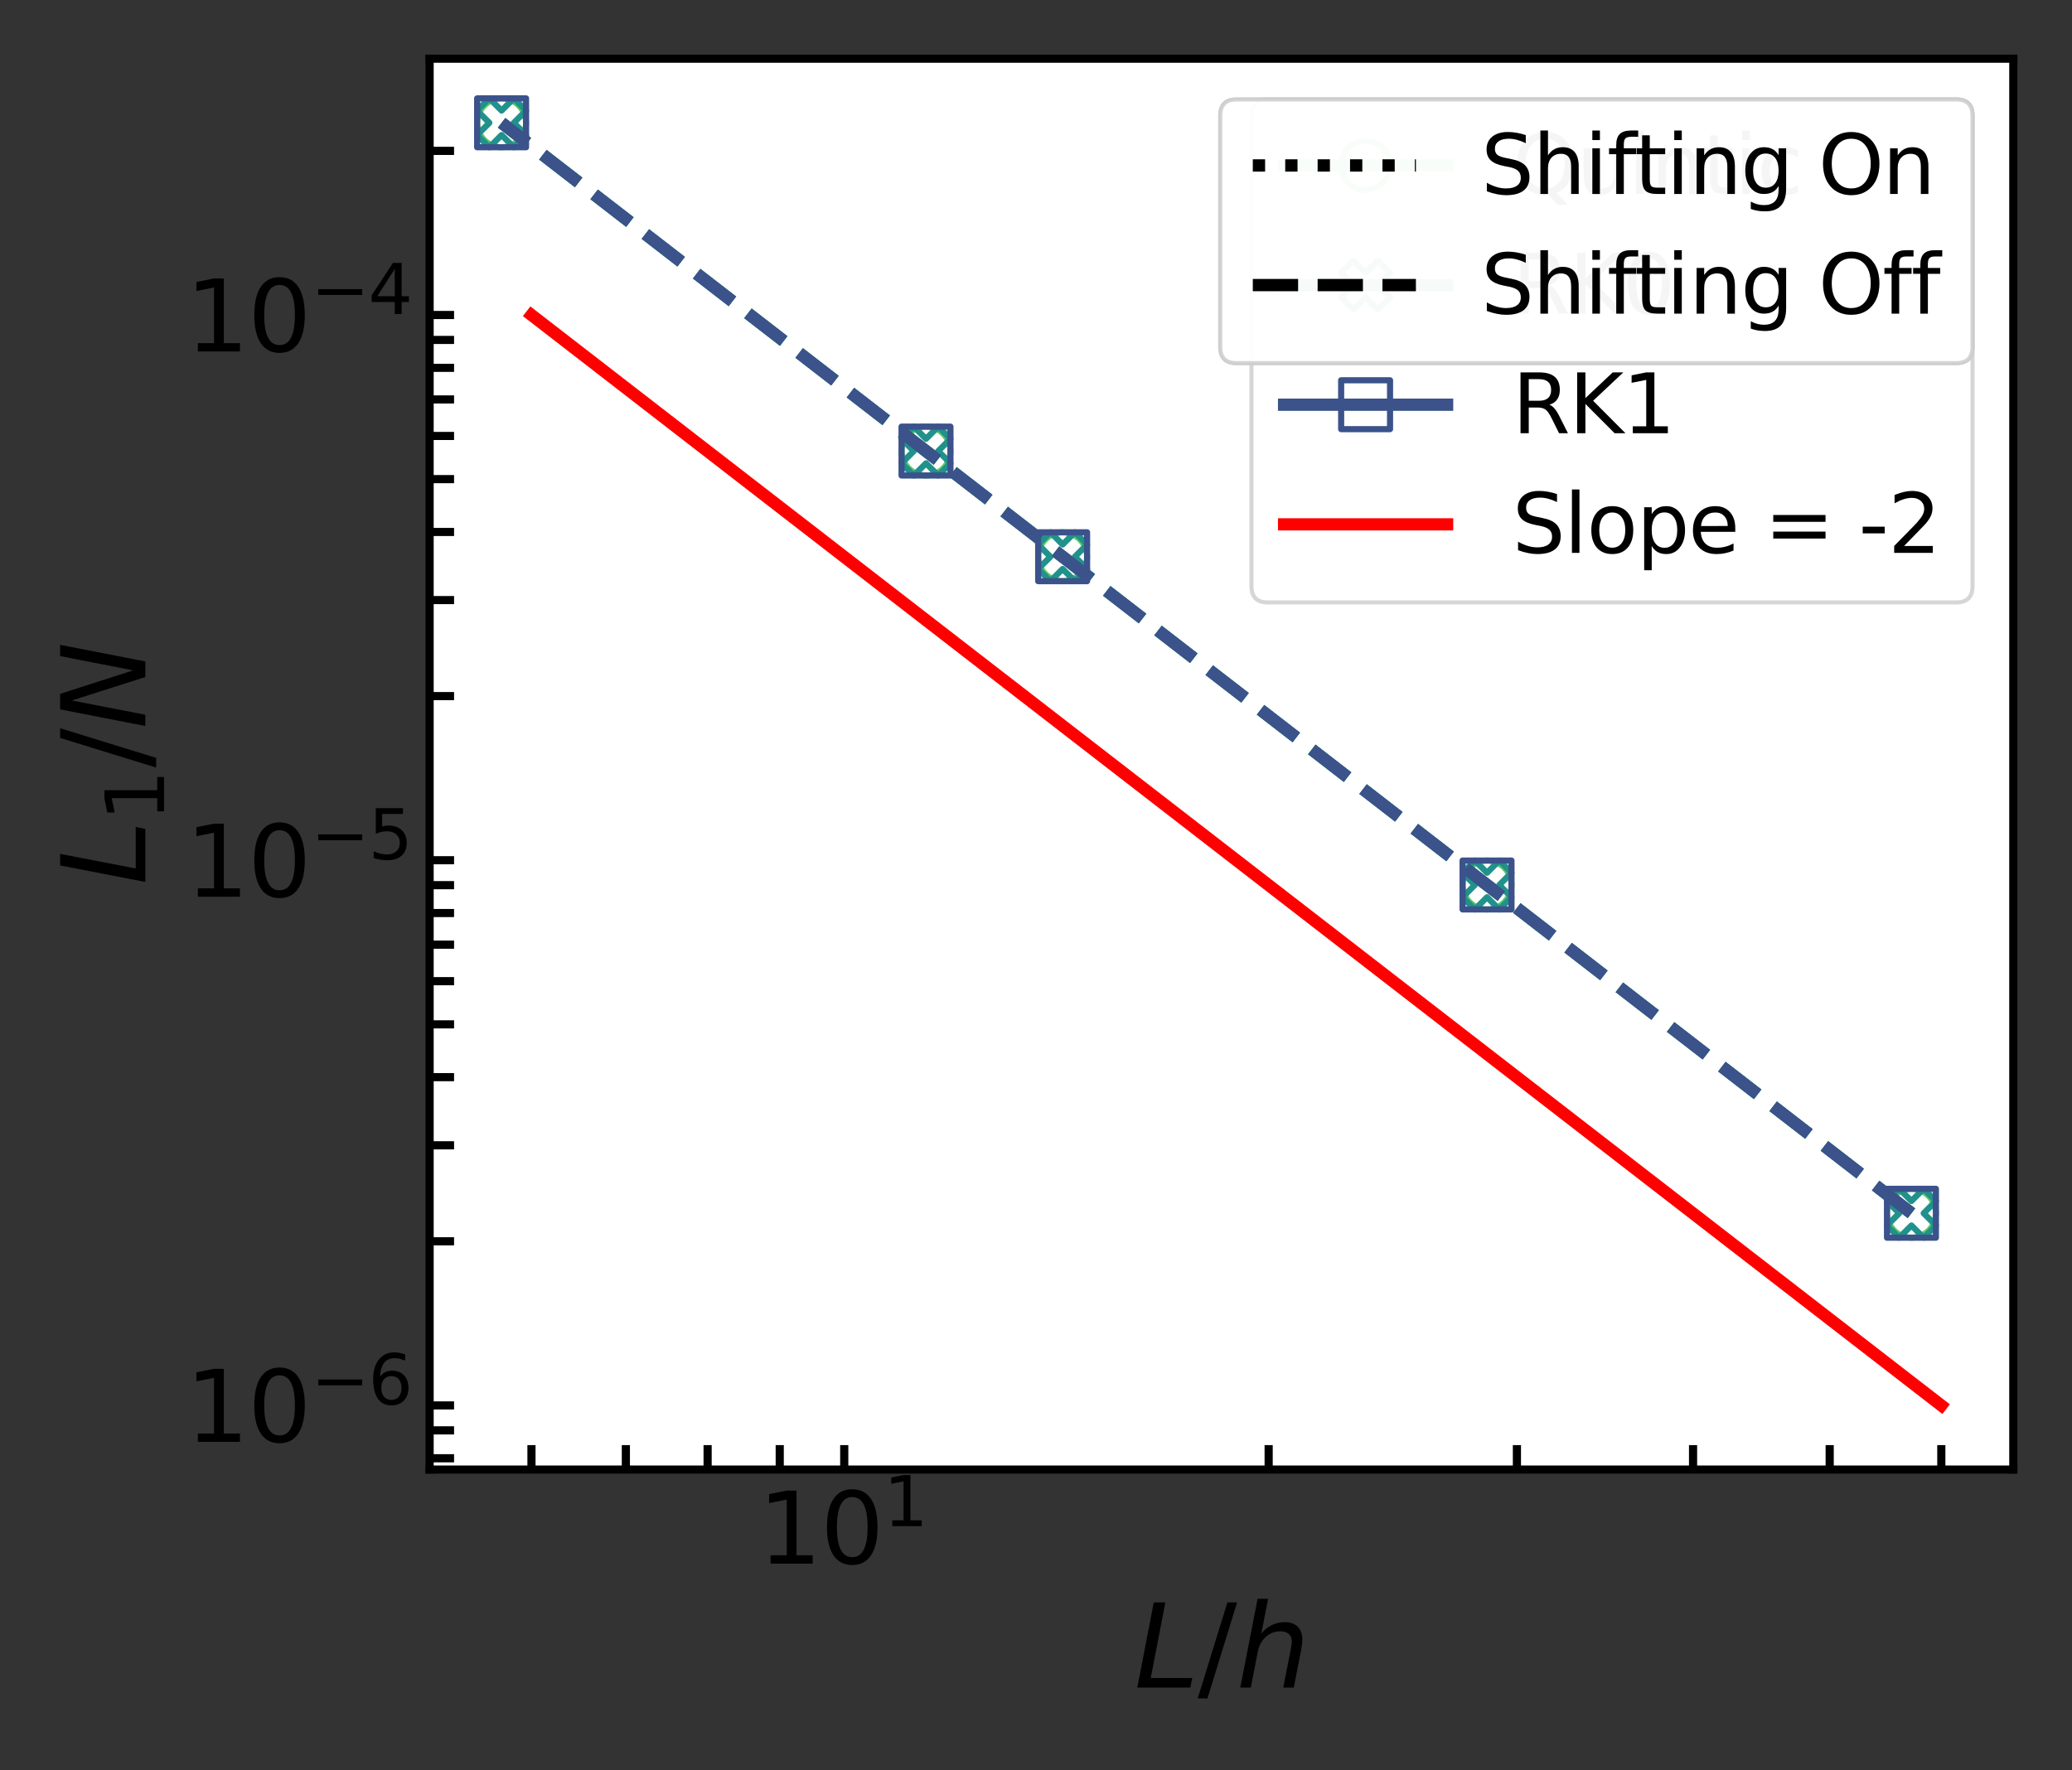 <?xml version="1.0" encoding="utf-8" standalone="no"?>
<!DOCTYPE svg PUBLIC "-//W3C//DTD SVG 1.1//EN"
  "http://www.w3.org/Graphics/SVG/1.1/DTD/svg11.dtd">
<svg xmlns:xlink="http://www.w3.org/1999/xlink" width="508.335pt" height="434.326pt" viewBox="0 0 508.335 434.326" xmlns="http://www.w3.org/2000/svg" version="1.1">
 <rect x="0" y="0" width="508.335" height="434.326" fill="#333333" stroke="none"/>
 <defs>
  <style type="text/css">*{stroke-linejoin: round; stroke-linecap: butt}</style>
 </defs>
 <g id="figure_1">
  <g id="patch_1">
   <path d="M 0 434.326 
L 508.335 434.326 
L 508.335 0 
L 0 0 
L 0 434.326 
z
" style="fill: none"/>
  </g>
  <g id="axes_1">
   <g id="patch_2">
    <path d="M 105.399 360.6 
L 493.935 360.6 
L 493.935 14.4 
L 105.399 14.4 
z
" style="fill: #ffffff"/>
   </g>
   <g id="matplotlib.axis_1">
    <g id="xtick_1">
     <g id="line2d_1">
      <defs>
       <path id="m44e8a179ab" d="M 0 0 
L 0 -6 
" style="stroke: #000000; stroke-width: 2"/>
      </defs>
      <g>
       <use xlink:href="#m44e8a179ab" x="207.123" y="360.6" style="stroke: #000000; stroke-width: 2"/>
      </g>
     </g>
     <g id="text_1">
      <!-- $\mathdefault{10^{1}}$ -->
      <g transform="translate(186.003 383.836)scale(0.24 -0.24)">
       <defs>
        <path id="DejaVuSans-31" d="M 794 531 
L 1825 531 
L 1825 4091 
L 703 3866 
L 703 4441 
L 1819 4666 
L 2450 4666 
L 2450 531 
L 3481 531 
L 3481 0 
L 794 0 
L 794 531 
z
" transform="scale(0.016)"/>
        <path id="DejaVuSans-30" d="M 2034 4250 
Q 1547 4250 1301 3770 
Q 1056 3291 1056 2328 
Q 1056 1369 1301 889 
Q 1547 409 2034 409 
Q 2525 409 2770 889 
Q 3016 1369 3016 2328 
Q 3016 3291 2770 3770 
Q 2525 4250 2034 4250 
z
M 2034 4750 
Q 2819 4750 3233 4129 
Q 3647 3509 3647 2328 
Q 3647 1150 3233 529 
Q 2819 -91 2034 -91 
Q 1250 -91 836 529 
Q 422 1150 422 2328 
Q 422 3509 836 4129 
Q 1250 4750 2034 4750 
z
" transform="scale(0.016)"/>
       </defs>
       <use xlink:href="#DejaVuSans-31" transform="translate(0 0.684)"/>
       <use xlink:href="#DejaVuSans-30" transform="translate(63.623 0.684)"/>
       <use xlink:href="#DejaVuSans-31" transform="translate(128.203 38.966)scale(0.7)"/>
      </g>
     </g>
    </g>
    <g id="xtick_2">
     <g id="line2d_2">
      <g>
       <use xlink:href="#m44e8a179ab" x="130.389" y="360.6" style="stroke: #000000; stroke-width: 2"/>
      </g>
     </g>
    </g>
    <g id="xtick_3">
     <g id="line2d_3">
      <g>
       <use xlink:href="#m44e8a179ab" x="153.545" y="360.6" style="stroke: #000000; stroke-width: 2"/>
      </g>
     </g>
    </g>
    <g id="xtick_4">
     <g id="line2d_4">
      <g>
       <use xlink:href="#m44e8a179ab" x="173.603" y="360.6" style="stroke: #000000; stroke-width: 2"/>
      </g>
     </g>
    </g>
    <g id="xtick_5">
     <g id="line2d_5">
      <g>
       <use xlink:href="#m44e8a179ab" x="191.296" y="360.6" style="stroke: #000000; stroke-width: 2"/>
      </g>
     </g>
    </g>
    <g id="xtick_6">
     <g id="line2d_6">
      <g>
       <use xlink:href="#m44e8a179ab" x="311.245" y="360.6" style="stroke: #000000; stroke-width: 2"/>
      </g>
     </g>
    </g>
    <g id="xtick_7">
     <g id="line2d_7">
      <g>
       <use xlink:href="#m44e8a179ab" x="372.152" y="360.6" style="stroke: #000000; stroke-width: 2"/>
      </g>
     </g>
    </g>
    <g id="xtick_8">
     <g id="line2d_8">
      <g>
       <use xlink:href="#m44e8a179ab" x="415.367" y="360.6" style="stroke: #000000; stroke-width: 2"/>
      </g>
     </g>
    </g>
    <g id="xtick_9">
     <g id="line2d_9">
      <g>
       <use xlink:href="#m44e8a179ab" x="448.887" y="360.6" style="stroke: #000000; stroke-width: 2"/>
      </g>
     </g>
    </g>
    <g id="xtick_10">
     <g id="line2d_10">
      <g>
       <use xlink:href="#m44e8a179ab" x="476.274" y="360.6" style="stroke: #000000; stroke-width: 2"/>
      </g>
     </g>
    </g>
    <g id="text_2">
     <!-- $L/h$ -->
     <g transform="translate(278.247 414.103)scale(0.28 -0.28)">
      <defs>
       <path id="DejaVuSans-Oblique-4c" d="M 1075 4666 
L 1709 4666 
L 909 525 
L 3181 525 
L 3078 0 
L 172 0 
L 1075 4666 
z
" transform="scale(0.016)"/>
       <path id="DejaVuSans-2f" d="M 1625 4666 
L 2156 4666 
L 531 -594 
L 0 -594 
L 1625 4666 
z
" transform="scale(0.016)"/>
       <path id="DejaVuSans-Oblique-68" d="M 3566 2113 
L 3156 0 
L 2578 0 
L 2988 2091 
Q 3016 2238 3031 2350 
Q 3047 2463 3047 2528 
Q 3047 2791 2881 2937 
Q 2716 3084 2419 3084 
Q 1956 3084 1617 2771 
Q 1278 2459 1178 1941 
L 800 0 
L 225 0 
L 1172 4863 
L 1747 4863 
L 1375 2950 
Q 1594 3244 1934 3414 
Q 2275 3584 2650 3584 
Q 3113 3584 3367 3334 
Q 3622 3084 3622 2631 
Q 3622 2519 3608 2391 
Q 3594 2263 3566 2113 
z
" transform="scale(0.016)"/>
      </defs>
      <use xlink:href="#DejaVuSans-Oblique-4c" transform="translate(0 0.016)"/>
      <use xlink:href="#DejaVuSans-2f" transform="translate(55.713 0.016)"/>
      <use xlink:href="#DejaVuSans-Oblique-68" transform="translate(89.404 0.016)"/>
     </g>
    </g>
   </g>
   <g id="matplotlib.axis_2">
    <g id="ytick_1">
     <g id="line2d_11">
      <defs>
       <path id="m7647633e10" d="M 0 0 
L 6 0 
" style="stroke: #000000; stroke-width: 2"/>
      </defs>
      <g>
       <use xlink:href="#m7647633e10" x="105.399" y="344.864" style="stroke: #000000; stroke-width: 2"/>
      </g>
     </g>
     <g id="text_3">
      <!-- $\mathdefault{10^{-6}}$ -->
      <g transform="translate(45.499 353.982)scale(0.24 -0.24)">
       <defs>
        <path id="DejaVuSans-2212" d="M 678 2272 
L 4684 2272 
L 4684 1741 
L 678 1741 
L 678 2272 
z
" transform="scale(0.016)"/>
        <path id="DejaVuSans-36" d="M 2113 2584 
Q 1688 2584 1439 2293 
Q 1191 2003 1191 1497 
Q 1191 994 1439 701 
Q 1688 409 2113 409 
Q 2538 409 2786 701 
Q 3034 994 3034 1497 
Q 3034 2003 2786 2293 
Q 2538 2584 2113 2584 
z
M 3366 4563 
L 3366 3988 
Q 3128 4100 2886 4159 
Q 2644 4219 2406 4219 
Q 1781 4219 1451 3797 
Q 1122 3375 1075 2522 
Q 1259 2794 1537 2939 
Q 1816 3084 2150 3084 
Q 2853 3084 3261 2657 
Q 3669 2231 3669 1497 
Q 3669 778 3244 343 
Q 2819 -91 2113 -91 
Q 1303 -91 875 529 
Q 447 1150 447 2328 
Q 447 3434 972 4092 
Q 1497 4750 2381 4750 
Q 2619 4750 2861 4703 
Q 3103 4656 3366 4563 
z
" transform="scale(0.016)"/>
       </defs>
       <use xlink:href="#DejaVuSans-31" transform="translate(0 0.766)"/>
       <use xlink:href="#DejaVuSans-30" transform="translate(63.623 0.766)"/>
       <use xlink:href="#DejaVuSans-2212" transform="translate(128.203 39.047)scale(0.7)"/>
       <use xlink:href="#DejaVuSans-36" transform="translate(186.855 39.047)scale(0.7)"/>
      </g>
     </g>
    </g>
    <g id="ytick_2">
     <g id="line2d_12">
      <g>
       <use xlink:href="#m7647633e10" x="105.399" y="211.078" style="stroke: #000000; stroke-width: 2"/>
      </g>
     </g>
     <g id="text_4">
      <!-- $\mathdefault{10^{-5}}$ -->
      <g transform="translate(45.499 220.196)scale(0.24 -0.24)">
       <defs>
        <path id="DejaVuSans-35" d="M 691 4666 
L 3169 4666 
L 3169 4134 
L 1269 4134 
L 1269 2991 
Q 1406 3038 1543 3061 
Q 1681 3084 1819 3084 
Q 2600 3084 3056 2656 
Q 3513 2228 3513 1497 
Q 3513 744 3044 326 
Q 2575 -91 1722 -91 
Q 1428 -91 1123 -41 
Q 819 9 494 109 
L 494 744 
Q 775 591 1075 516 
Q 1375 441 1709 441 
Q 2250 441 2565 725 
Q 2881 1009 2881 1497 
Q 2881 1984 2565 2268 
Q 2250 2553 1709 2553 
Q 1456 2553 1204 2497 
Q 953 2441 691 2322 
L 691 4666 
z
" transform="scale(0.016)"/>
       </defs>
       <use xlink:href="#DejaVuSans-31" transform="translate(0 0.684)"/>
       <use xlink:href="#DejaVuSans-30" transform="translate(63.623 0.684)"/>
       <use xlink:href="#DejaVuSans-2212" transform="translate(128.203 38.966)scale(0.7)"/>
       <use xlink:href="#DejaVuSans-35" transform="translate(186.855 38.966)scale(0.7)"/>
      </g>
     </g>
    </g>
    <g id="ytick_3">
     <g id="line2d_13">
      <g>
       <use xlink:href="#m7647633e10" x="105.399" y="77.293" style="stroke: #000000; stroke-width: 2"/>
      </g>
     </g>
     <g id="text_5">
      <!-- $\mathdefault{10^{-4}}$ -->
      <g transform="translate(45.499 86.411)scale(0.24 -0.24)">
       <defs>
        <path id="DejaVuSans-34" d="M 2419 4116 
L 825 1625 
L 2419 1625 
L 2419 4116 
z
M 2253 4666 
L 3047 4666 
L 3047 1625 
L 3713 1625 
L 3713 1100 
L 3047 1100 
L 3047 0 
L 2419 0 
L 2419 1100 
L 313 1100 
L 313 1709 
L 2253 4666 
z
" transform="scale(0.016)"/>
       </defs>
       <use xlink:href="#DejaVuSans-31" transform="translate(0 0.684)"/>
       <use xlink:href="#DejaVuSans-30" transform="translate(63.623 0.684)"/>
       <use xlink:href="#DejaVuSans-2212" transform="translate(128.203 38.966)scale(0.7)"/>
       <use xlink:href="#DejaVuSans-34" transform="translate(186.855 38.966)scale(0.7)"/>
      </g>
     </g>
    </g>
    <g id="ytick_4">
     <g id="line2d_14">
      <g>
       <use xlink:href="#m7647633e10" x="105.399" y="357.829" style="stroke: #000000; stroke-width: 2"/>
      </g>
     </g>
    </g>
    <g id="ytick_5">
     <g id="line2d_15">
      <g>
       <use xlink:href="#m7647633e10" x="105.399" y="350.985" style="stroke: #000000; stroke-width: 2"/>
      </g>
     </g>
    </g>
    <g id="ytick_6">
     <g id="line2d_16">
      <g>
       <use xlink:href="#m7647633e10" x="105.399" y="304.59" style="stroke: #000000; stroke-width: 2"/>
      </g>
     </g>
    </g>
    <g id="ytick_7">
     <g id="line2d_17">
      <g>
       <use xlink:href="#m7647633e10" x="105.399" y="281.032" style="stroke: #000000; stroke-width: 2"/>
      </g>
     </g>
    </g>
    <g id="ytick_8">
     <g id="line2d_18">
      <g>
       <use xlink:href="#m7647633e10" x="105.399" y="264.317" style="stroke: #000000; stroke-width: 2"/>
      </g>
     </g>
    </g>
    <g id="ytick_9">
     <g id="line2d_19">
      <g>
       <use xlink:href="#m7647633e10" x="105.399" y="251.352" style="stroke: #000000; stroke-width: 2"/>
      </g>
     </g>
    </g>
    <g id="ytick_10">
     <g id="line2d_20">
      <g>
       <use xlink:href="#m7647633e10" x="105.399" y="240.758" style="stroke: #000000; stroke-width: 2"/>
      </g>
     </g>
    </g>
    <g id="ytick_11">
     <g id="line2d_21">
      <g>
       <use xlink:href="#m7647633e10" x="105.399" y="231.802" style="stroke: #000000; stroke-width: 2"/>
      </g>
     </g>
    </g>
    <g id="ytick_12">
     <g id="line2d_22">
      <g>
       <use xlink:href="#m7647633e10" x="105.399" y="224.043" style="stroke: #000000; stroke-width: 2"/>
      </g>
     </g>
    </g>
    <g id="ytick_13">
     <g id="line2d_23">
      <g>
       <use xlink:href="#m7647633e10" x="105.399" y="217.2" style="stroke: #000000; stroke-width: 2"/>
      </g>
     </g>
    </g>
    <g id="ytick_14">
     <g id="line2d_24">
      <g>
       <use xlink:href="#m7647633e10" x="105.399" y="170.805" style="stroke: #000000; stroke-width: 2"/>
      </g>
     </g>
    </g>
    <g id="ytick_15">
     <g id="line2d_25">
      <g>
       <use xlink:href="#m7647633e10" x="105.399" y="147.246" style="stroke: #000000; stroke-width: 2"/>
      </g>
     </g>
    </g>
    <g id="ytick_16">
     <g id="line2d_26">
      <g>
       <use xlink:href="#m7647633e10" x="105.399" y="130.531" style="stroke: #000000; stroke-width: 2"/>
      </g>
     </g>
    </g>
    <g id="ytick_17">
     <g id="line2d_27">
      <g>
       <use xlink:href="#m7647633e10" x="105.399" y="117.566" style="stroke: #000000; stroke-width: 2"/>
      </g>
     </g>
    </g>
    <g id="ytick_18">
     <g id="line2d_28">
      <g>
       <use xlink:href="#m7647633e10" x="105.399" y="106.973" style="stroke: #000000; stroke-width: 2"/>
      </g>
     </g>
    </g>
    <g id="ytick_19">
     <g id="line2d_29">
      <g>
       <use xlink:href="#m7647633e10" x="105.399" y="98.016" style="stroke: #000000; stroke-width: 2"/>
      </g>
     </g>
    </g>
    <g id="ytick_20">
     <g id="line2d_30">
      <g>
       <use xlink:href="#m7647633e10" x="105.399" y="90.258" style="stroke: #000000; stroke-width: 2"/>
      </g>
     </g>
    </g>
    <g id="ytick_21">
     <g id="line2d_31">
      <g>
       <use xlink:href="#m7647633e10" x="105.399" y="83.415" style="stroke: #000000; stroke-width: 2"/>
      </g>
     </g>
    </g>
    <g id="ytick_22">
     <g id="line2d_32">
      <g>
       <use xlink:href="#m7647633e10" x="105.399" y="37.019" style="stroke: #000000; stroke-width: 2"/>
      </g>
     </g>
    </g>
    <g id="text_6">
     <!-- $L_1/N$ -->
     <g transform="translate(35.676 217.18)rotate(-90)scale(0.28 -0.28)">
      <defs>
       <path id="DejaVuSans-Oblique-4e" d="M 1081 4666 
L 1931 4666 
L 3219 666 
L 4000 4666 
L 4616 4666 
L 3706 0 
L 2853 0 
L 1569 4025 
L 788 0 
L 172 0 
L 1081 4666 
z
" transform="scale(0.016)"/>
      </defs>
      <use xlink:href="#DejaVuSans-Oblique-4c" transform="translate(0 0.094)"/>
      <use xlink:href="#DejaVuSans-31" transform="translate(55.713 -16.312)scale(0.7)"/>
      <use xlink:href="#DejaVuSans-2f" transform="translate(102.983 0.094)"/>
      <use xlink:href="#DejaVuSans-Oblique-4e" transform="translate(136.675 0.094)"/>
     </g>
    </g>
   </g>
   <g id="line2d_33">
    <path d="M 468.945 297.707 
L 364.823 217.16 
L 260.701 136.613 
L 227.181 110.683 
L 123.059 30.136 
" clip-path="url(#p932e8df348)" style="fill: none; stroke-dasharray: 11.1,4.8; stroke-dashoffset: 0; stroke: #5ec962; stroke-width: 3"/>
    <defs>
     <path id="mb57c72f9c6" d="M 0 6 
C 1.591 6 3.117 5.368 4.243 4.243 
C 5.368 3.117 6 1.591 6 0 
C 6 -1.591 5.368 -3.117 4.243 -4.243 
C 3.117 -5.368 1.591 -6 0 -6 
C -1.591 -6 -3.117 -5.368 -4.243 -4.243 
C -5.368 -3.117 -6 -1.591 -6 0 
C -6 1.591 -5.368 3.117 -4.243 4.243 
C -3.117 5.368 -1.591 6 0 6 
z
" style="stroke: #5ec962; stroke-width: 1.5"/>
    </defs>
    <g clip-path="url(#p932e8df348)">
     <use xlink:href="#mb57c72f9c6" x="468.945" y="297.707" style="fill-opacity: 0; stroke: #5ec962; stroke-width: 1.5"/>
     <use xlink:href="#mb57c72f9c6" x="364.823" y="217.16" style="fill-opacity: 0; stroke: #5ec962; stroke-width: 1.5"/>
     <use xlink:href="#mb57c72f9c6" x="260.701" y="136.613" style="fill-opacity: 0; stroke: #5ec962; stroke-width: 1.5"/>
     <use xlink:href="#mb57c72f9c6" x="227.181" y="110.683" style="fill-opacity: 0; stroke: #5ec962; stroke-width: 1.5"/>
     <use xlink:href="#mb57c72f9c6" x="123.059" y="30.136" style="fill-opacity: 0; stroke: #5ec962; stroke-width: 1.5"/>
    </g>
   </g>
   <g id="line2d_34">
    <path d="M 468.945 297.707 
L 364.823 217.16 
L 260.701 136.613 
L 227.181 110.683 
L 123.059 30.136 
" clip-path="url(#p932e8df348)" style="fill: none; stroke-dasharray: 11.1,4.8; stroke-dashoffset: 0; stroke: #21918c; stroke-width: 3"/>
    <defs>
     <path id="m0dfa06086a" d="M -3 6 
L 0 3 
L 3 6 
L 6 3 
L 3 0 
L 6 -3 
L 3 -6 
L 0 -3 
L -3 -6 
L -6 -3 
L -3 0 
L -6 3 
z
" style="stroke: #21918c; stroke-width: 1.5; stroke-linejoin: miter"/>
    </defs>
    <g clip-path="url(#p932e8df348)">
     <use xlink:href="#m0dfa06086a" x="468.945" y="297.707" style="fill-opacity: 0; stroke: #21918c; stroke-width: 1.5; stroke-linejoin: miter"/>
     <use xlink:href="#m0dfa06086a" x="364.823" y="217.16" style="fill-opacity: 0; stroke: #21918c; stroke-width: 1.5; stroke-linejoin: miter"/>
     <use xlink:href="#m0dfa06086a" x="260.701" y="136.613" style="fill-opacity: 0; stroke: #21918c; stroke-width: 1.5; stroke-linejoin: miter"/>
     <use xlink:href="#m0dfa06086a" x="227.181" y="110.683" style="fill-opacity: 0; stroke: #21918c; stroke-width: 1.5; stroke-linejoin: miter"/>
     <use xlink:href="#m0dfa06086a" x="123.059" y="30.136" style="fill-opacity: 0; stroke: #21918c; stroke-width: 1.5; stroke-linejoin: miter"/>
    </g>
   </g>
   <g id="line2d_35">
    <path d="M 468.945 297.707 
L 364.823 217.16 
L 260.701 136.613 
L 227.181 110.683 
L 123.059 30.136 
" clip-path="url(#p932e8df348)" style="fill: none; stroke-dasharray: 11.1,4.8; stroke-dashoffset: 0; stroke: #3b528b; stroke-width: 3"/>
    <defs>
     <path id="mc03080f4b1" d="M -6 6 
L 6 6 
L 6 -6 
L -6 -6 
z
" style="stroke: #3b528b; stroke-width: 1.5; stroke-linejoin: miter"/>
    </defs>
    <g clip-path="url(#p932e8df348)">
     <use xlink:href="#mc03080f4b1" x="468.945" y="297.707" style="fill-opacity: 0; stroke: #3b528b; stroke-width: 1.5; stroke-linejoin: miter"/>
     <use xlink:href="#mc03080f4b1" x="364.823" y="217.16" style="fill-opacity: 0; stroke: #3b528b; stroke-width: 1.5; stroke-linejoin: miter"/>
     <use xlink:href="#mc03080f4b1" x="260.701" y="136.613" style="fill-opacity: 0; stroke: #3b528b; stroke-width: 1.5; stroke-linejoin: miter"/>
     <use xlink:href="#mc03080f4b1" x="227.181" y="110.683" style="fill-opacity: 0; stroke: #3b528b; stroke-width: 1.5; stroke-linejoin: miter"/>
     <use xlink:href="#mc03080f4b1" x="123.059" y="30.136" style="fill-opacity: 0; stroke: #3b528b; stroke-width: 1.5; stroke-linejoin: miter"/>
    </g>
   </g>
   <g id="line2d_36">
    <path d="M 130.389 77.293 
L 476.274 344.864 
" clip-path="url(#p932e8df348)" style="fill: none; stroke: #ff0000; stroke-width: 3; stroke-linecap: square"/>
   </g>
   <g id="patch_3">
    <path d="M 105.399 360.6 
L 105.399 14.4 
" style="fill: none; stroke: #000000; stroke-width: 2; stroke-linejoin: miter; stroke-linecap: square"/>
   </g>
   <g id="patch_4">
    <path d="M 493.935 360.6 
L 493.935 14.4 
" style="fill: none; stroke: #000000; stroke-width: 2; stroke-linejoin: miter; stroke-linecap: square"/>
   </g>
   <g id="patch_5">
    <path d="M 105.399 360.6 
L 493.935 360.6 
" style="fill: none; stroke: #000000; stroke-width: 2; stroke-linejoin: miter; stroke-linecap: square"/>
   </g>
   <g id="patch_6">
    <path d="M 105.399 14.4 
L 493.935 14.4 
" style="fill: none; stroke: #000000; stroke-width: 2; stroke-linejoin: miter; stroke-linecap: square"/>
   </g>
   <g id="legend_1">
    <g id="patch_7">
     <path d="M 311.029 147.825 
L 479.935 147.825 
Q 483.935 147.825 483.935 143.825 
L 483.935 28.4 
Q 483.935 24.4 479.935 24.4 
L 311.029 24.4 
Q 307.029 24.4 307.029 28.4 
L 307.029 143.825 
Q 307.029 147.825 311.029 147.825 
z
" style="fill: #ffffff; opacity: 0.8; stroke: #cccccc; stroke-linejoin: miter"/>
    </g>
    <g id="line2d_37">
     <path d="M 315.029 40.597 
L 335.029 40.597 
L 355.029 40.597 
" style="fill: none; stroke: #5ec962; stroke-width: 3; stroke-linecap: square"/>
     <g>
      <use xlink:href="#mb57c72f9c6" x="335.029" y="40.597" style="fill-opacity: 0; stroke: #5ec962; stroke-width: 1.5"/>
     </g>
    </g>
    <g id="text_7">
     <!-- Quintic -->
     <g transform="translate(371.029 47.597)scale(0.2 -0.2)">
      <defs>
       <path id="DejaVuSans-51" d="M 2522 4238 
Q 1834 4238 1429 3725 
Q 1025 3213 1025 2328 
Q 1025 1447 1429 934 
Q 1834 422 2522 422 
Q 3209 422 3611 934 
Q 4013 1447 4013 2328 
Q 4013 3213 3611 3725 
Q 3209 4238 2522 4238 
z
M 3406 84 
L 4238 -825 
L 3475 -825 
L 2784 -78 
Q 2681 -84 2626 -87 
Q 2572 -91 2522 -91 
Q 1538 -91 948 567 
Q 359 1225 359 2328 
Q 359 3434 948 4092 
Q 1538 4750 2522 4750 
Q 3503 4750 4090 4092 
Q 4678 3434 4678 2328 
Q 4678 1516 4351 937 
Q 4025 359 3406 84 
z
" transform="scale(0.016)"/>
       <path id="DejaVuSans-75" d="M 544 1381 
L 544 3500 
L 1119 3500 
L 1119 1403 
Q 1119 906 1312 657 
Q 1506 409 1894 409 
Q 2359 409 2629 706 
Q 2900 1003 2900 1516 
L 2900 3500 
L 3475 3500 
L 3475 0 
L 2900 0 
L 2900 538 
Q 2691 219 2414 64 
Q 2138 -91 1772 -91 
Q 1169 -91 856 284 
Q 544 659 544 1381 
z
M 1991 3584 
L 1991 3584 
z
" transform="scale(0.016)"/>
       <path id="DejaVuSans-69" d="M 603 3500 
L 1178 3500 
L 1178 0 
L 603 0 
L 603 3500 
z
M 603 4863 
L 1178 4863 
L 1178 4134 
L 603 4134 
L 603 4863 
z
" transform="scale(0.016)"/>
       <path id="DejaVuSans-6e" d="M 3513 2113 
L 3513 0 
L 2938 0 
L 2938 2094 
Q 2938 2591 2744 2837 
Q 2550 3084 2163 3084 
Q 1697 3084 1428 2787 
Q 1159 2491 1159 1978 
L 1159 0 
L 581 0 
L 581 3500 
L 1159 3500 
L 1159 2956 
Q 1366 3272 1645 3428 
Q 1925 3584 2291 3584 
Q 2894 3584 3203 3211 
Q 3513 2838 3513 2113 
z
" transform="scale(0.016)"/>
       <path id="DejaVuSans-74" d="M 1172 4494 
L 1172 3500 
L 2356 3500 
L 2356 3053 
L 1172 3053 
L 1172 1153 
Q 1172 725 1289 603 
Q 1406 481 1766 481 
L 2356 481 
L 2356 0 
L 1766 0 
Q 1100 0 847 248 
Q 594 497 594 1153 
L 594 3053 
L 172 3053 
L 172 3500 
L 594 3500 
L 594 4494 
L 1172 4494 
z
" transform="scale(0.016)"/>
       <path id="DejaVuSans-63" d="M 3122 3366 
L 3122 2828 
Q 2878 2963 2633 3030 
Q 2388 3097 2138 3097 
Q 1578 3097 1268 2742 
Q 959 2388 959 1747 
Q 959 1106 1268 751 
Q 1578 397 2138 397 
Q 2388 397 2633 464 
Q 2878 531 3122 666 
L 3122 134 
Q 2881 22 2623 -34 
Q 2366 -91 2075 -91 
Q 1284 -91 818 406 
Q 353 903 353 1747 
Q 353 2603 823 3093 
Q 1294 3584 2113 3584 
Q 2378 3584 2631 3529 
Q 2884 3475 3122 3366 
z
" transform="scale(0.016)"/>
      </defs>
      <use xlink:href="#DejaVuSans-51"/>
      <use xlink:href="#DejaVuSans-75" x="78.711"/>
      <use xlink:href="#DejaVuSans-69" x="142.09"/>
      <use xlink:href="#DejaVuSans-6e" x="169.873"/>
      <use xlink:href="#DejaVuSans-74" x="233.252"/>
      <use xlink:href="#DejaVuSans-69" x="272.461"/>
      <use xlink:href="#DejaVuSans-63" x="300.244"/>
     </g>
    </g>
    <g id="line2d_38">
     <path d="M 315.029 69.953 
L 335.029 69.953 
L 355.029 69.953 
" style="fill: none; stroke: #21918c; stroke-width: 3; stroke-linecap: square"/>
     <g>
      <use xlink:href="#m0dfa06086a" x="335.029" y="69.953" style="fill-opacity: 0; stroke: #21918c; stroke-width: 1.5; stroke-linejoin: miter"/>
     </g>
    </g>
    <g id="text_8">
     <!-- RK0 -->
     <g transform="translate(371.029 76.953)scale(0.2 -0.2)">
      <defs>
       <path id="DejaVuSans-52" d="M 2841 2188 
Q 3044 2119 3236 1894 
Q 3428 1669 3622 1275 
L 4263 0 
L 3584 0 
L 2988 1197 
Q 2756 1666 2539 1819 
Q 2322 1972 1947 1972 
L 1259 1972 
L 1259 0 
L 628 0 
L 628 4666 
L 2053 4666 
Q 2853 4666 3247 4331 
Q 3641 3997 3641 3322 
Q 3641 2881 3436 2590 
Q 3231 2300 2841 2188 
z
M 1259 4147 
L 1259 2491 
L 2053 2491 
Q 2509 2491 2742 2702 
Q 2975 2913 2975 3322 
Q 2975 3731 2742 3939 
Q 2509 4147 2053 4147 
L 1259 4147 
z
" transform="scale(0.016)"/>
       <path id="DejaVuSans-4b" d="M 628 4666 
L 1259 4666 
L 1259 2694 
L 3353 4666 
L 4166 4666 
L 1850 2491 
L 4331 0 
L 3500 0 
L 1259 2247 
L 1259 0 
L 628 0 
L 628 4666 
z
" transform="scale(0.016)"/>
      </defs>
      <use xlink:href="#DejaVuSans-52"/>
      <use xlink:href="#DejaVuSans-4b" x="69.482"/>
      <use xlink:href="#DejaVuSans-30" x="135.059"/>
     </g>
    </g>
    <g id="line2d_39">
     <path d="M 315.029 99.309 
L 335.029 99.309 
L 355.029 99.309 
" style="fill: none; stroke: #3b528b; stroke-width: 3; stroke-linecap: square"/>
     <g>
      <use xlink:href="#mc03080f4b1" x="335.029" y="99.309" style="fill-opacity: 0; stroke: #3b528b; stroke-width: 1.5; stroke-linejoin: miter"/>
     </g>
    </g>
    <g id="text_9">
     <!-- RK1 -->
     <g transform="translate(371.029 106.309)scale(0.2 -0.2)">
      <use xlink:href="#DejaVuSans-52"/>
      <use xlink:href="#DejaVuSans-4b" x="69.482"/>
      <use xlink:href="#DejaVuSans-31" x="135.059"/>
     </g>
    </g>
    <g id="line2d_40">
     <path d="M 315.029 128.666 
L 335.029 128.666 
L 355.029 128.666 
" style="fill: none; stroke: #ff0000; stroke-width: 3; stroke-linecap: square"/>
    </g>
    <g id="text_10">
     <!-- Slope = -2 -->
     <g transform="translate(371.029 135.666)scale(0.2 -0.2)">
      <defs>
       <path id="DejaVuSans-53" d="M 3425 4513 
L 3425 3897 
Q 3066 4069 2747 4153 
Q 2428 4238 2131 4238 
Q 1616 4238 1336 4038 
Q 1056 3838 1056 3469 
Q 1056 3159 1242 3001 
Q 1428 2844 1947 2747 
L 2328 2669 
Q 3034 2534 3370 2195 
Q 3706 1856 3706 1288 
Q 3706 609 3251 259 
Q 2797 -91 1919 -91 
Q 1588 -91 1214 -16 
Q 841 59 441 206 
L 441 856 
Q 825 641 1194 531 
Q 1563 422 1919 422 
Q 2459 422 2753 634 
Q 3047 847 3047 1241 
Q 3047 1584 2836 1778 
Q 2625 1972 2144 2069 
L 1759 2144 
Q 1053 2284 737 2584 
Q 422 2884 422 3419 
Q 422 4038 858 4394 
Q 1294 4750 2059 4750 
Q 2388 4750 2728 4690 
Q 3069 4631 3425 4513 
z
" transform="scale(0.016)"/>
       <path id="DejaVuSans-6c" d="M 603 4863 
L 1178 4863 
L 1178 0 
L 603 0 
L 603 4863 
z
" transform="scale(0.016)"/>
       <path id="DejaVuSans-6f" d="M 1959 3097 
Q 1497 3097 1228 2736 
Q 959 2375 959 1747 
Q 959 1119 1226 758 
Q 1494 397 1959 397 
Q 2419 397 2687 759 
Q 2956 1122 2956 1747 
Q 2956 2369 2687 2733 
Q 2419 3097 1959 3097 
z
M 1959 3584 
Q 2709 3584 3137 3096 
Q 3566 2609 3566 1747 
Q 3566 888 3137 398 
Q 2709 -91 1959 -91 
Q 1206 -91 779 398 
Q 353 888 353 1747 
Q 353 2609 779 3096 
Q 1206 3584 1959 3584 
z
" transform="scale(0.016)"/>
       <path id="DejaVuSans-70" d="M 1159 525 
L 1159 -1331 
L 581 -1331 
L 581 3500 
L 1159 3500 
L 1159 2969 
Q 1341 3281 1617 3432 
Q 1894 3584 2278 3584 
Q 2916 3584 3314 3078 
Q 3713 2572 3713 1747 
Q 3713 922 3314 415 
Q 2916 -91 2278 -91 
Q 1894 -91 1617 61 
Q 1341 213 1159 525 
z
M 3116 1747 
Q 3116 2381 2855 2742 
Q 2594 3103 2138 3103 
Q 1681 3103 1420 2742 
Q 1159 2381 1159 1747 
Q 1159 1113 1420 752 
Q 1681 391 2138 391 
Q 2594 391 2855 752 
Q 3116 1113 3116 1747 
z
" transform="scale(0.016)"/>
       <path id="DejaVuSans-65" d="M 3597 1894 
L 3597 1613 
L 953 1613 
Q 991 1019 1311 708 
Q 1631 397 2203 397 
Q 2534 397 2845 478 
Q 3156 559 3463 722 
L 3463 178 
Q 3153 47 2828 -22 
Q 2503 -91 2169 -91 
Q 1331 -91 842 396 
Q 353 884 353 1716 
Q 353 2575 817 3079 
Q 1281 3584 2069 3584 
Q 2775 3584 3186 3129 
Q 3597 2675 3597 1894 
z
M 3022 2063 
Q 3016 2534 2758 2815 
Q 2500 3097 2075 3097 
Q 1594 3097 1305 2825 
Q 1016 2553 972 2059 
L 3022 2063 
z
" transform="scale(0.016)"/>
       <path id="DejaVuSans-20" transform="scale(0.016)"/>
       <path id="DejaVuSans-3d" d="M 678 2906 
L 4684 2906 
L 4684 2381 
L 678 2381 
L 678 2906 
z
M 678 1631 
L 4684 1631 
L 4684 1100 
L 678 1100 
L 678 1631 
z
" transform="scale(0.016)"/>
       <path id="DejaVuSans-2d" d="M 313 2009 
L 1997 2009 
L 1997 1497 
L 313 1497 
L 313 2009 
z
" transform="scale(0.016)"/>
       <path id="DejaVuSans-32" d="M 1228 531 
L 3431 531 
L 3431 0 
L 469 0 
L 469 531 
Q 828 903 1448 1529 
Q 2069 2156 2228 2338 
Q 2531 2678 2651 2914 
Q 2772 3150 2772 3378 
Q 2772 3750 2511 3984 
Q 2250 4219 1831 4219 
Q 1534 4219 1204 4116 
Q 875 4013 500 3803 
L 500 4441 
Q 881 4594 1212 4672 
Q 1544 4750 1819 4750 
Q 2544 4750 2975 4387 
Q 3406 4025 3406 3419 
Q 3406 3131 3298 2873 
Q 3191 2616 2906 2266 
Q 2828 2175 2409 1742 
Q 1991 1309 1228 531 
z
" transform="scale(0.016)"/>
      </defs>
      <use xlink:href="#DejaVuSans-53"/>
      <use xlink:href="#DejaVuSans-6c" x="63.477"/>
      <use xlink:href="#DejaVuSans-6f" x="91.26"/>
      <use xlink:href="#DejaVuSans-70" x="152.441"/>
      <use xlink:href="#DejaVuSans-65" x="215.918"/>
      <use xlink:href="#DejaVuSans-20" x="277.441"/>
      <use xlink:href="#DejaVuSans-3d" x="309.229"/>
      <use xlink:href="#DejaVuSans-20" x="393.018"/>
      <use xlink:href="#DejaVuSans-2d" x="424.805"/>
      <use xlink:href="#DejaVuSans-32" x="460.889"/>
     </g>
    </g>
   </g>
   <g id="legend_2">
    <g id="patch_8">
     <path d="M 303.366 89.112 
L 479.935 89.112 
Q 483.935 89.112 483.935 85.112 
L 483.935 28.4 
Q 483.935 24.4 479.935 24.4 
L 303.366 24.4 
Q 299.366 24.4 299.366 28.4 
L 299.366 85.112 
Q 299.366 89.112 303.366 89.112 
z
" style="fill: #ffffff; opacity: 0.8; stroke: #cccccc; stroke-linejoin: miter"/>
    </g>
    <g id="line2d_41">
     <path d="M 307.366 40.597 
L 327.366 40.597 
L 347.366 40.597 
" style="fill: none; stroke-dasharray: 3,4.95; stroke-dashoffset: 0; stroke: #000000; stroke-width: 3"/>
    </g>
    <g id="text_11">
     <!-- Shifting On -->
     <g transform="translate(363.366 47.597)scale(0.2 -0.2)">
      <defs>
       <path id="DejaVuSans-68" d="M 3513 2113 
L 3513 0 
L 2938 0 
L 2938 2094 
Q 2938 2591 2744 2837 
Q 2550 3084 2163 3084 
Q 1697 3084 1428 2787 
Q 1159 2491 1159 1978 
L 1159 0 
L 581 0 
L 581 4863 
L 1159 4863 
L 1159 2956 
Q 1366 3272 1645 3428 
Q 1925 3584 2291 3584 
Q 2894 3584 3203 3211 
Q 3513 2838 3513 2113 
z
" transform="scale(0.016)"/>
       <path id="DejaVuSans-66" d="M 2375 4863 
L 2375 4384 
L 1825 4384 
Q 1516 4384 1395 4259 
Q 1275 4134 1275 3809 
L 1275 3500 
L 2222 3500 
L 2222 3053 
L 1275 3053 
L 1275 0 
L 697 0 
L 697 3053 
L 147 3053 
L 147 3500 
L 697 3500 
L 697 3744 
Q 697 4328 969 4595 
Q 1241 4863 1831 4863 
L 2375 4863 
z
" transform="scale(0.016)"/>
       <path id="DejaVuSans-67" d="M 2906 1791 
Q 2906 2416 2648 2759 
Q 2391 3103 1925 3103 
Q 1463 3103 1205 2759 
Q 947 2416 947 1791 
Q 947 1169 1205 825 
Q 1463 481 1925 481 
Q 2391 481 2648 825 
Q 2906 1169 2906 1791 
z
M 3481 434 
Q 3481 -459 3084 -895 
Q 2688 -1331 1869 -1331 
Q 1566 -1331 1297 -1286 
Q 1028 -1241 775 -1147 
L 775 -588 
Q 1028 -725 1275 -790 
Q 1522 -856 1778 -856 
Q 2344 -856 2625 -561 
Q 2906 -266 2906 331 
L 2906 616 
Q 2728 306 2450 153 
Q 2172 0 1784 0 
Q 1141 0 747 490 
Q 353 981 353 1791 
Q 353 2603 747 3093 
Q 1141 3584 1784 3584 
Q 2172 3584 2450 3431 
Q 2728 3278 2906 2969 
L 2906 3500 
L 3481 3500 
L 3481 434 
z
" transform="scale(0.016)"/>
       <path id="DejaVuSans-4f" d="M 2522 4238 
Q 1834 4238 1429 3725 
Q 1025 3213 1025 2328 
Q 1025 1447 1429 934 
Q 1834 422 2522 422 
Q 3209 422 3611 934 
Q 4013 1447 4013 2328 
Q 4013 3213 3611 3725 
Q 3209 4238 2522 4238 
z
M 2522 4750 
Q 3503 4750 4090 4092 
Q 4678 3434 4678 2328 
Q 4678 1225 4090 567 
Q 3503 -91 2522 -91 
Q 1538 -91 948 565 
Q 359 1222 359 2328 
Q 359 3434 948 4092 
Q 1538 4750 2522 4750 
z
" transform="scale(0.016)"/>
      </defs>
      <use xlink:href="#DejaVuSans-53"/>
      <use xlink:href="#DejaVuSans-68" x="63.477"/>
      <use xlink:href="#DejaVuSans-69" x="126.855"/>
      <use xlink:href="#DejaVuSans-66" x="154.639"/>
      <use xlink:href="#DejaVuSans-74" x="188.094"/>
      <use xlink:href="#DejaVuSans-69" x="227.303"/>
      <use xlink:href="#DejaVuSans-6e" x="255.086"/>
      <use xlink:href="#DejaVuSans-67" x="318.465"/>
      <use xlink:href="#DejaVuSans-20" x="381.941"/>
      <use xlink:href="#DejaVuSans-4f" x="413.729"/>
      <use xlink:href="#DejaVuSans-6e" x="492.439"/>
     </g>
    </g>
    <g id="line2d_42">
     <path d="M 307.366 69.953 
L 327.366 69.953 
L 347.366 69.953 
" style="fill: none; stroke-dasharray: 11.1,4.8; stroke-dashoffset: 0; stroke: #000000; stroke-width: 3"/>
    </g>
    <g id="text_12">
     <!-- Shifting Off -->
     <g transform="translate(363.366 76.953)scale(0.2 -0.2)">
      <use xlink:href="#DejaVuSans-53"/>
      <use xlink:href="#DejaVuSans-68" x="63.477"/>
      <use xlink:href="#DejaVuSans-69" x="126.855"/>
      <use xlink:href="#DejaVuSans-66" x="154.639"/>
      <use xlink:href="#DejaVuSans-74" x="188.094"/>
      <use xlink:href="#DejaVuSans-69" x="227.303"/>
      <use xlink:href="#DejaVuSans-6e" x="255.086"/>
      <use xlink:href="#DejaVuSans-67" x="318.465"/>
      <use xlink:href="#DejaVuSans-20" x="381.941"/>
      <use xlink:href="#DejaVuSans-4f" x="413.729"/>
      <use xlink:href="#DejaVuSans-66" x="492.439"/>
      <use xlink:href="#DejaVuSans-66" x="527.645"/>
     </g>
    </g>
   </g>
   <g id="legend_3">
    <g id="patch_9">
     <path d="M 303.366 89.112 
L 479.935 89.112 
Q 483.935 89.112 483.935 85.112 
L 483.935 28.4 
Q 483.935 24.4 479.935 24.4 
L 303.366 24.4 
Q 299.366 24.4 299.366 28.4 
L 299.366 85.112 
Q 299.366 89.112 303.366 89.112 
z
" style="fill: #ffffff; opacity: 0.8; stroke: #cccccc; stroke-linejoin: miter"/>
    </g>
    <g id="line2d_43">
     <path d="M 307.366 40.597 
L 327.366 40.597 
L 347.366 40.597 
" style="fill: none; stroke-dasharray: 3,4.95; stroke-dashoffset: 0; stroke: #000000; stroke-width: 3"/>
    </g>
    <g id="text_13">
     <!-- Shifting On -->
     <g transform="translate(363.366 47.597)scale(0.2 -0.2)">
      <use xlink:href="#DejaVuSans-53"/>
      <use xlink:href="#DejaVuSans-68" x="63.477"/>
      <use xlink:href="#DejaVuSans-69" x="126.855"/>
      <use xlink:href="#DejaVuSans-66" x="154.639"/>
      <use xlink:href="#DejaVuSans-74" x="188.094"/>
      <use xlink:href="#DejaVuSans-69" x="227.303"/>
      <use xlink:href="#DejaVuSans-6e" x="255.086"/>
      <use xlink:href="#DejaVuSans-67" x="318.465"/>
      <use xlink:href="#DejaVuSans-20" x="381.941"/>
      <use xlink:href="#DejaVuSans-4f" x="413.729"/>
      <use xlink:href="#DejaVuSans-6e" x="492.439"/>
     </g>
    </g>
    <g id="line2d_44">
     <path d="M 307.366 69.953 
L 327.366 69.953 
L 347.366 69.953 
" style="fill: none; stroke-dasharray: 11.1,4.8; stroke-dashoffset: 0; stroke: #000000; stroke-width: 3"/>
    </g>
    <g id="text_14">
     <!-- Shifting Off -->
     <g transform="translate(363.366 76.953)scale(0.2 -0.2)">
      <use xlink:href="#DejaVuSans-53"/>
      <use xlink:href="#DejaVuSans-68" x="63.477"/>
      <use xlink:href="#DejaVuSans-69" x="126.855"/>
      <use xlink:href="#DejaVuSans-66" x="154.639"/>
      <use xlink:href="#DejaVuSans-74" x="188.094"/>
      <use xlink:href="#DejaVuSans-69" x="227.303"/>
      <use xlink:href="#DejaVuSans-6e" x="255.086"/>
      <use xlink:href="#DejaVuSans-67" x="318.465"/>
      <use xlink:href="#DejaVuSans-20" x="381.941"/>
      <use xlink:href="#DejaVuSans-4f" x="413.729"/>
      <use xlink:href="#DejaVuSans-66" x="492.439"/>
      <use xlink:href="#DejaVuSans-66" x="527.645"/>
     </g>
    </g>
   </g>
  </g>
 </g>
 <defs>
  <clipPath id="p932e8df348">
   <rect x="105.399" y="14.4" width="388.536" height="346.2"/>
  </clipPath>
 </defs>
</svg>
